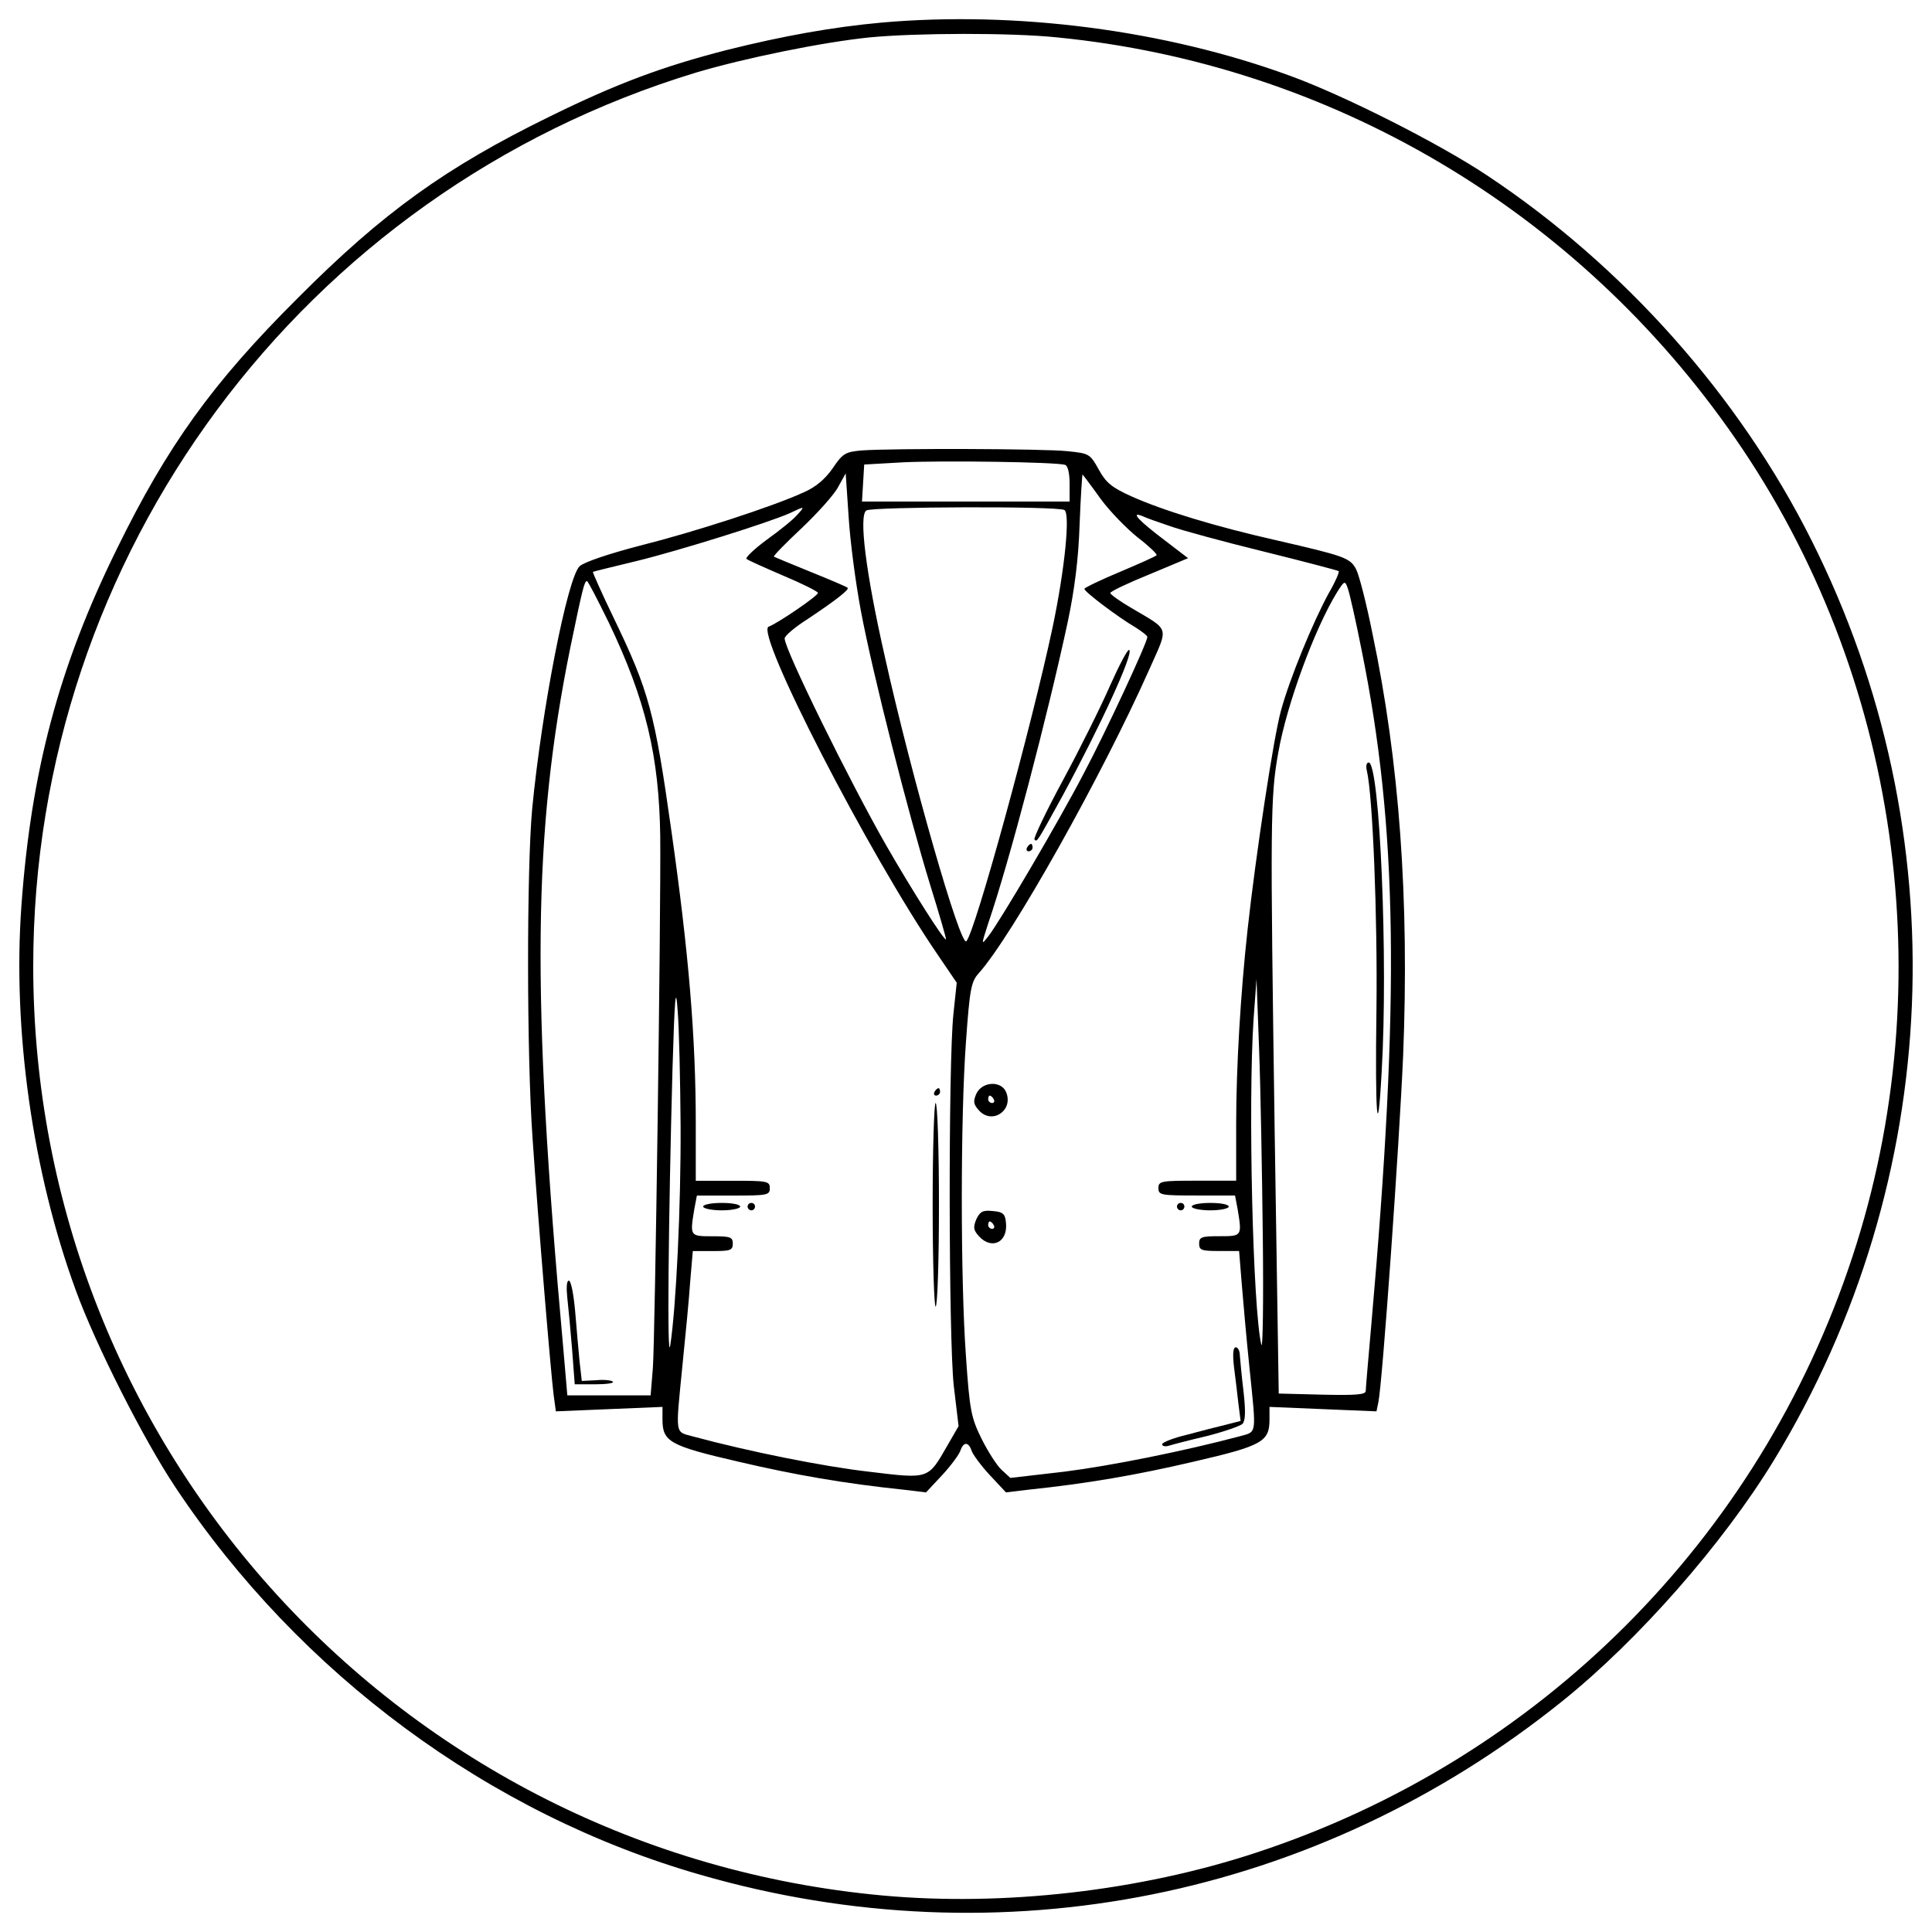 <?xml version="1.0" encoding="utf-8"?>
<!-- Svg Vector Icons : http://www.onlinewebfonts.com/icon -->
<!DOCTYPE svg PUBLIC "-//W3C//DTD SVG 1.1//EN" "http://www.w3.org/Graphics/SVG/1.1/DTD/svg11.dtd">
<svg version="1.1" xmlns="http://www.w3.org/2000/svg" xmlns:xlink="http://www.w3.org/1999/xlink" x="0px" y="0px" viewBox="0 0 1000 1000" enable-background="new 0 0 1000 1000" xml:space="preserve">
<g><g transform="translate(0,512) scale(0.1,-0.1)"><path d="M4563.1,5003.1c-252.9-23-509.6-69-800.8-141.8c-335.3-86.2-570.9-174.3-917.7-344.8c-536.4-262.5-862.1-496.2-1302.8-938.7c-442.6-440.6-676.3-766.3-938.7-1302.7C304.2,1667.7,160.5,1125.5,110.7,430.1c-46-641.8,57.5-1377.5,281.6-1988.6c101.5-279.7,350.6-772.1,515.4-1019.2c641.8-965.6,1626.5-1693.6,2716.6-2005.8c1557.5-450.2,3193.7-120.7,4460,896.6c396.6,318,833.4,816.2,1097.8,1249.1c883.2,1452.2,956,3245.4,193.5,4762.7c-373.6,745.2-971.3,1417.7-1678.3,1887.1c-247.1,164.8-739.5,413.8-1019.2,515.4C6030.6,4964.8,5258.5,5064.4,4563.1,5003.1z M5471.2,4926.5c1415.8-139.8,2693.6-894.7,3509.8-2074.8c846.8-1222.3,1074.8-2816.2,607.3-4235.9c-480.9-1463.7-1622.7-2603.6-3084.5-3084.5c-603.5-199.2-1310.4-279.7-1936.9-222.2C2074.4-4460.9,172-2378.5,172,119.7c0,2128.5,1392.8,4006,3431.2,4624.8c251,74.7,653.3,157.1,898.5,182C4741.2,4949.5,5229.8,4951.4,5471.2,4926.5z"/><path d="M4459.6,2788.5c-84.3-7.7-97.7-15.3-149.4-92c-40.2-57.5-88.1-97.7-149.4-124.5c-162.8-74.7-565.2-205-846.8-275.9c-162.8-42.2-293.1-86.2-314.2-107.3c-63.2-61.3-195.4-739.5-245.2-1254.9c-28.7-312.3-28.7-1275.9,1.9-1705.1c30.7-454.1,95.8-1228,109.2-1329.6l11.5-84.3l275.9,11.5l275.9,11.5v-65.1c0-115,36.4-136,392.7-218.4c295-69,547.9-113,860.2-145.6l111.1-13.4l84.3,90.1c46,49.8,88.1,107.3,93.9,126.4c15.3,46,42.1,46,57.5,0c5.7-19.2,47.9-76.6,93.9-126.4l84.3-90.1l111.1,13.4c312.3,32.6,565.2,76.6,860.2,145.6c356.3,82.4,392.7,103.5,392.7,218.4v65.1l275.9-11.5l277.8-11.5l9.6,46c21.1,97.7,107.3,1316.1,128.3,1793.2c32.6,806.6-19.2,1525-159,2187.9c-30.6,153.3-69,302.7-84.3,331.4c-30.7,59.4-61.3,69-410,149.4c-314.2,70.9-586.2,153.3-752.9,228c-101.6,46-132.2,70.9-168.6,137.9c-46,82.4-49.8,84.3-160.9,95.8C5406,2798,4614.8,2800,4459.6,2788.5z M5513.3,2713.7c13.4-3.8,23-42.1,23-97.7v-92h-536.4h-538.3l5.8,95.8l5.7,95.8l201.2,11.5C4873.4,2736.7,5467.3,2729.1,5513.3,2713.7z M4455.8,1958.9c61.3-327.6,247.1-1055.6,358.3-1417.7c47.9-153.3,84.3-279.7,82.4-283.5c-9.6-7.7-176.3,254.8-308.4,484.7c-187.7,327.6-526.8,1015.4-526.8,1072.9c0,13.4,53.6,59.4,120.7,101.5c149.4,99.6,216.5,153.3,205,160.9c-5.7,5.7-92,42.1-191.6,82.4c-99.6,40.2-185.8,76.6-189.7,78.5c-3.8,3.8,61.3,70.9,145.6,149.4c82.4,78.5,168.6,174.3,187.7,212.7l38.3,69l15.3-226.1C4400.2,2319.1,4429,2100.7,4455.8,1958.9z M5697.2,2537.5c47.9-65.1,136-155.2,191.6-199.3c57.5-44.1,101.6-86.2,97.7-92c-3.8-5.7-90-44.1-189.7-86.2c-101.5-42.2-183.9-82.4-183.9-88.1c0-15.3,178.2-149.4,264.4-199.2c32.6-21.1,61.3-42.1,61.3-49.8c0-28.7-216.5-494.3-329.5-706.9c-126.4-243.3-434.9-768.2-494.3-843c-36.4-46-36.4-46,0,67.1c109.2,318,308.4,1078.6,411.9,1561.4c34.5,162.8,55.6,323.8,61.3,503.9c5.7,145.6,13.4,260.6,15.3,258.6C5607.2,2660.1,5649.3,2604.5,5697.2,2537.5z M4126.3,2455.1c-19.2-23-90-80.5-157.1-128.4c-65.1-47.9-113-93.9-105.4-99.6c9.6-7.7,95.8-46,193.5-88.1c95.8-40.2,176.3-80.5,176.3-88.1c0-15.3-210.7-159-254.8-174.3C3904,1851.6,4496,700.2,4854.3,177.2L4952,33.5l-17.2-162.9c-26.8-254.8-24.9-1680.2,1.9-1923.5l24.9-208.8l-57.5-99.6c-101.5-176.3-92-174.4-408.1-136c-233.7,26.8-616.9,103.4-908.1,182c-95.8,26.8-92-1.9-55.6,367.8c15.3,151.4,34.5,346.7,40.2,434.9l13.4,157.1h103.5c90,0,103.5,3.8,103.5,38.3c0,34.5-13.4,38.3-105.4,38.3c-116.9,0-116.9,0-93.9,139.8l13.4,70.9h187.8c176.2,0,189.7,1.9,189.7,38.3c0,36.4-13.4,38.3-191.6,38.3h-191.6v293.1c0,452.1-36.4,885.1-126.4,1519.3c-86.2,611.1-115,720.3-297,1097.8c-63.2,130.3-111.1,239.5-109.2,241.4c3.8,1.9,103.5,26.8,224.1,55.6c220.3,53.6,691.6,201.2,797,249.1C4166.5,2501.1,4168.4,2501.1,4126.3,2455.1z M5509.5,2480c30.7-19.2,1.9-306.5-61.3-607.3C5340.9,1366.9,5047.8,296,5001.8,248.1c-30.7-30.7-283.5,850.6-421.5,1471.3c-99.6,438.7-136,733.8-95.8,758.7C4517.1,2497.3,5478.8,2501.1,5509.5,2480z M6053.6,2397.6c57.5-21.1,275.9-80.5,486.6-132.2c208.8-51.7,383.2-97.7,388.9-101.5c3.8-5.8-17.3-55.6-49.8-111.1c-84.3-153.3-205-448.3-249.1-611.1c-38.3-137.9-130.3-747.2-172.4-1130.3c-36.4-329.5-59.4-714.6-59.4-1009.6v-293.1h-201.2c-187.7,0-201.2-1.9-201.2-38.3c0-36.4,13.4-38.3,199.3-38.3h197.3l13.4-70.9c23-139.8,23-139.8-93.9-139.8c-92,0-105.4-3.9-105.4-38.3c0-34.5,13.4-38.3,103.5-38.3h103.4l13.4-166.7c7.7-93.9,24.9-289.3,40.2-436.8c36.4-358.3,40.2-329.5-53.6-356.4c-289.3-76.6-661-151.3-902.3-182l-281.6-32.6l-46,42.2c-24.9,23-70.9,95.8-103.4,160.9c-53.7,109.2-61.3,145.6-80.5,425.3c-28.7,398.5-28.7,1239.5,0,1628.4C5019-1,5026.7,39.3,5065,81.4c172.4,191.6,641.8,1028.8,885.1,1576.7c99.6,224.2,107.3,195.4-95.8,316.1c-59.4,34.5-107.3,69-107.3,76.6c0,7.7,92,51.7,201.2,95.8l201.2,84.3l-122.6,93.9c-132.2,99.6-178.2,149.4-114.9,124.5C5930.9,2439.8,5996.1,2416.8,6053.6,2397.6z M3151.1,1897.6c191.6-400.4,260.6-691.6,266.3-1107.3c3.8-404.2-26.8-2607.4-38.3-2753l-11.5-139.8h-216.5h-214.6l-21.1,245.2c-166.7,1837.3-157.1,2670.7,36.4,3624.7c63.2,304.6,72.8,344.8,86.2,344.8C3043.8,2112.2,3093.6,2014.5,3151.1,1897.6z M7047.9,1753.9c185.8-915.8,199.2-1800.9,49.8-3492.5c-15.3-174.3-28.7-327.6-28.7-341c0-19.2-51.7-23-224.2-19.2l-226.1,5.8l-21.1,1360.2c-23,1605.4-23,1726.1,19.2,1959.9c44.1,249.1,187.7,638,302.7,825.7c38.3,61.3,42.1,63.2,55.5,24.9C6984.6,2054.7,7017.2,1909.1,7047.9,1753.9z M3522.8-706c1.9-417.6-23-938.7-53.6-1138c-17.2-101.6-9.6,647.5,11.5,1427.3c11.5,387,17.2,440.6,26.8,306.5C3515.1-200.2,3520.9-468.4,3522.8-706z M6536.3-1284.6c3.8-333.4,0-584.3-7.7-555.6c-44.1,185.8-69,1249.1-40.2,1684l15.3,208.8l13.4-364C6524.8-510.6,6532.5-949.3,6536.3-1284.6z"/><path d="M5745.1,1570c-46-105.4-155.2-325.7-243.3-488.5c-88.1-162.8-153.3-300.8-147.5-306.5c13.4-15.3,11.5-17.2,145.6,226.1c195.4,360.2,369.7,739.5,344.8,754.8C5837.1,1761.6,5793,1677.3,5745.1,1570z"/><path d="M5316,732.8c-5.7-9.6-1.9-19.2,7.6-19.2c11.5,0,21.1,9.6,21.1,19.2c0,11.5-3.8,19.2-7.7,19.2C5331.3,752,5321.7,744.3,5316,732.8z"/><path d="M4837-531.6c-5.7-9.6-1.9-19.2,7.7-19.2c11.5,0,21.1,9.6,21.1,19.2c0,11.5-3.8,19.2-7.7,19.2C4852.3-512.5,4842.8-520.1,4837-531.6z"/><path d="M4827.4-1116c0-289.3,7.7-526.8,15.3-526.8c9.6,0,17.3,237.5,17.3,526.8c0,289.3-7.7,526.8-17.3,526.8C4835.1-589.1,4827.4-826.7,4827.4-1116z"/><path d="M3639.6-1125.5c0-9.6,44.1-19.2,95.8-19.2c53.6,0,95.8,9.6,95.8,19.2c0,11.5-42.2,19.2-95.8,19.2C3683.7-1106.4,3639.6-1114,3639.6-1125.5z"/><path d="M3869.5-1125.5c0-9.6,9.6-19.2,19.2-19.2c11.5,0,19.2,9.6,19.2,19.2c0,11.5-7.7,19.2-19.2,19.2C3879.1-1106.4,3869.5-1114,3869.5-1125.5z"/><path d="M5053.5-541.2c-17.2-40.2-15.3-53.7,13.4-86.2c67.1-74.7,178.2-1.9,141.8,91.9C5185.7-472.2,5084.1-476.1,5053.5-541.2z M5143.6-570c5.7-9.6,1.9-19.2-7.7-19.2c-11.5,0-21.1,9.6-21.1,19.2c0,11.5,3.8,19.2,7.7,19.2C5128.2-550.8,5137.8-558.5,5143.6-570z"/><path d="M6091.9-1125.5c0-9.6,9.6-19.2,19.2-19.2c11.5,0,19.2,9.6,19.2,19.2c0,11.5-7.7,19.2-19.2,19.2C6101.5-1106.4,6091.9-1114,6091.9-1125.5z"/><path d="M6168.5-1125.5c0-9.6,44.1-19.2,95.8-19.2c53.6,0,95.8,9.6,95.8,19.2c0,11.5-42.1,19.2-95.8,19.2C6212.6-1106.4,6168.5-1114,6168.5-1125.5z"/><path d="M5053.5-1190.7c-17.2-42.2-15.3-55.6,13.4-88.1c67.1-72.8,151.3-30.7,139.8,70.9c-3.8,44.1-15.3,55.6-67.1,59.4C5088-1142.8,5072.7-1150.4,5053.5-1190.7z M5143.6-1221.3c5.7-9.6,1.9-19.2-7.7-19.2c-11.5,0-21.1,9.6-21.1,19.2c0,11.5,3.8,19.2,7.7,19.2C5128.2-1202.2,5137.8-1209.8,5143.6-1221.3z"/><path d="M6386.9-1953.2c7.6-55.5,17.2-141.8,23-191.6l11.5-90l-74.7-19.2c-40.2-9.6-130.3-32.6-201.2-51.7c-72.8-17.2-130.3-40.2-130.3-49.8s15.3-13.4,34.5-7.7c17.2,5.8,105.4,28.7,195.4,49.8c90,23,172.4,51.7,185.8,63.2c15.3,17.2,17.2,61.3,5.7,166.7c-9.6,78.5-17.2,162.8-19.2,187.7c0,23-9.6,42.2-21.1,42.2C6383.1-1853.5,6379.2-1886.1,6386.9-1953.2z"/><path d="M2936.5-1598.8c5.8-51.7,17.3-172.4,24.9-268.2l13.4-178.1h105.4c57.5,0,99.6,5.7,92,13.4c-7.7,7.7-46,11.5-86.2,7.7l-74.7-3.8l-11.5,101.5c-5.8,55.6-15.3,172.4-23,260.5c-7.7,86.2-21.1,157.1-32.6,157.1C2932.7-1508.7,2930.8-1545.1,2936.5-1598.8z"/><path d="M7074.7,1131.3c30.7-128.4,55.6-756.7,49.8-1235.7c-7.7-553.7,5.8-712.7,26.8-325.7c34.5,576.7-9.6,1603.5-67.1,1603.5C7072.8,1173.4,7068.9,1154.3,7074.7,1131.3z"/></g></g>
</svg>